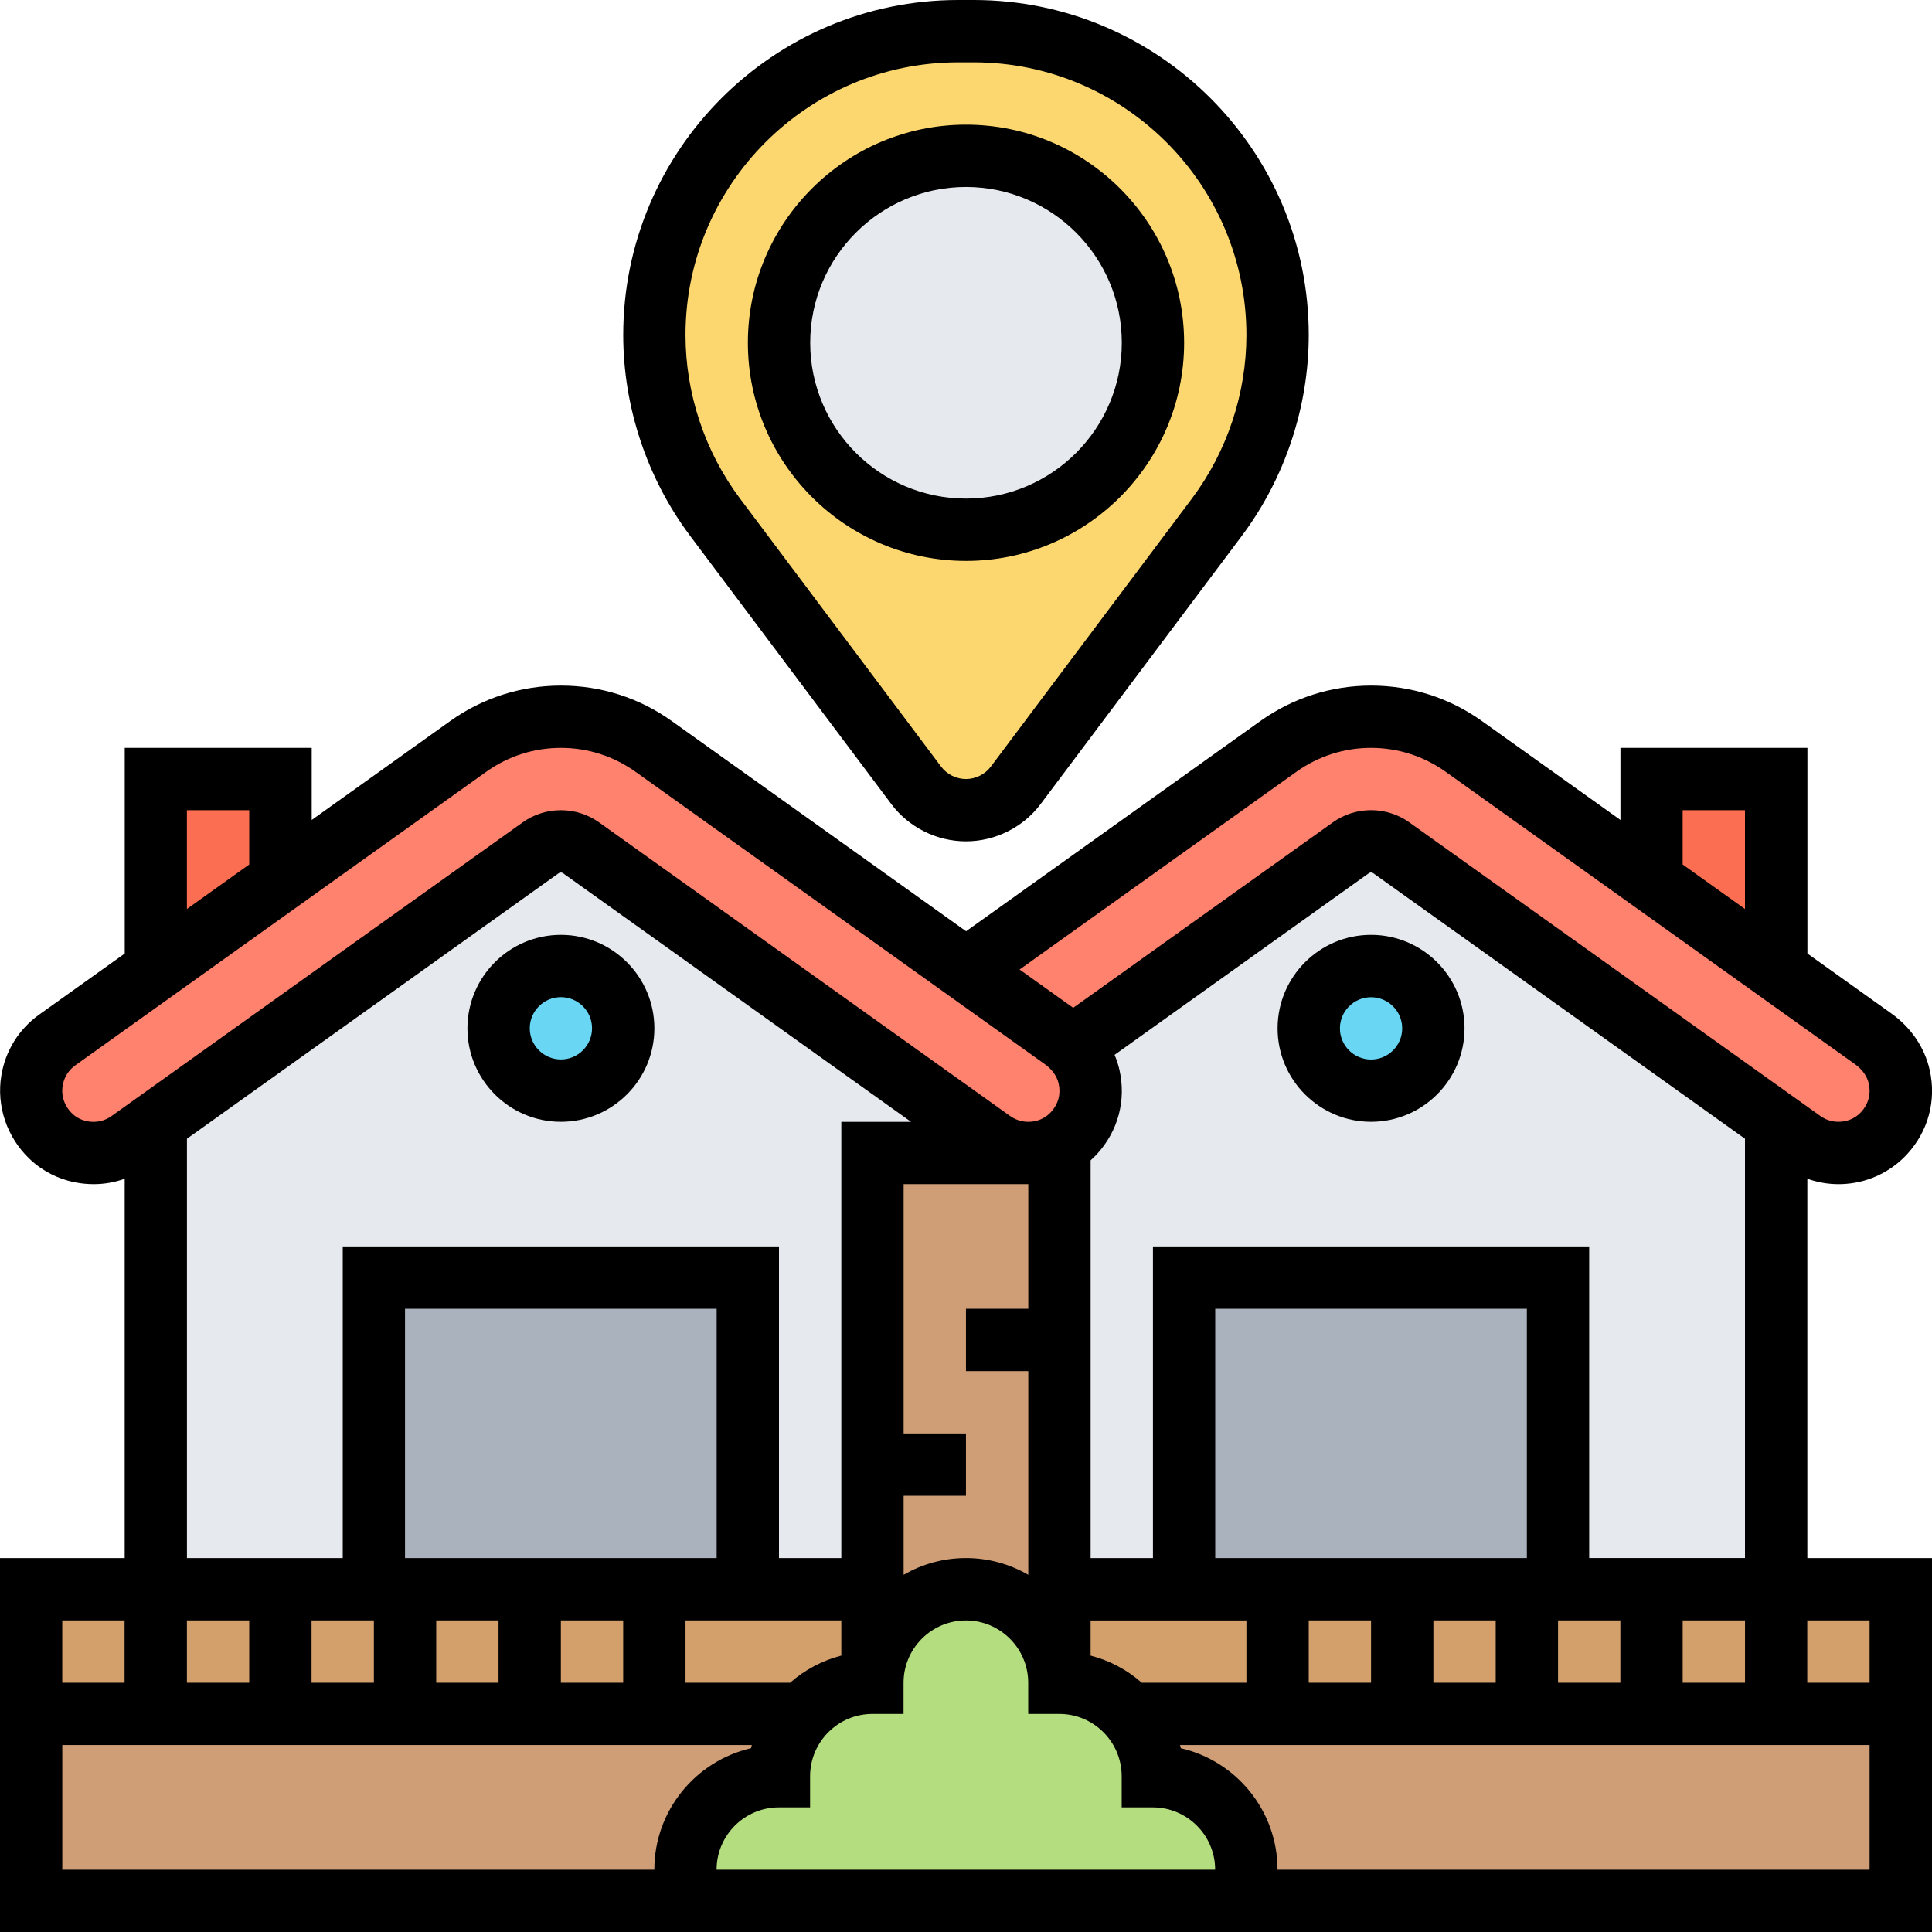 <?xml version="1.0" encoding="UTF-8"?>
<svg id="Capa_1" data-name="Capa 1" xmlns="http://www.w3.org/2000/svg" viewBox="0 0 500 500">
  <defs>
    <style>
      .cls-1 {
        fill: #d3a06c;
      }

      .cls-1, .cls-2, .cls-3, .cls-4, .cls-5, .cls-6, .cls-7, .cls-8, .cls-9, .cls-10 {
        stroke-width: 0px;
      }

      .cls-3 {
        fill: #fcd770;
      }

      .cls-4 {
        fill: #ff826e;
      }

      .cls-5 {
        fill: #69d6f4;
      }

      .cls-6 {
        fill: #b4dd7f;
      }

      .cls-7 {
        fill: #aab2bd;
      }

      .cls-8 {
        fill: #e6e9ed;
      }

      .cls-9 {
        fill: #cf9e76;
      }

      .cls-10 {
        fill: #fc6e51;
      }
    </style>
  </defs>
  <g>
    <path class="cls-3" d="m330.64,86.69c0,17.02-5.51,33.57-15.73,47.18l-52.02,69.35c-1.52,2.04-3.48,3.65-5.69,4.75-2.22,1.11-4.68,1.7-7.22,1.7-5.08,0-9.86-2.39-12.9-6.45l-52.02-69.35c-10.21-13.61-15.73-30.16-15.73-47.18,0-43.43,35.2-78.63,78.63-78.63h4.03c21.71,0,41.37,8.8,55.6,23.02,14.22,14.23,23.02,33.89,23.02,55.6h0Z"/>
    <circle class="cls-8" cx="250" cy="88.71" r="48.39"/>
    <path class="cls-10" d="m459.67,201.61v49.3l-32.26-23.04v-26.26h32.26Z"/>
    <path class="cls-10" d="m72.58,201.61v26.26l-32.26,23.04v-49.3h32.26Z"/>
    <path class="cls-4" d="m491.53,278.69c1.17,5.2-.23,10.52-3.87,14.52-2.42,2.64-5.71,4.42-9.23,4.97-4.3.69-8.54-.32-12-2.79l-6.75-4.82-99.59-71.14c-1.53-1.1-3.38-1.68-5.25-1.68s-3.73.58-5.26,1.68l-72.06,51.47c-.73-.74-1.52-1.41-2.36-2.02l-25.16-17.96,80.83-57.74c7.01-5,15.4-7.69,24.01-7.69,4.29,0,8.55.68,12.6,1.98,4.05,1.29,7.9,3.22,11.4,5.72l48.58,34.7,32.26,23.04,25.15,17.96c3.33,2.38,5.81,5.83,6.7,9.81Z"/>
    <path class="cls-4" d="m281.86,278.69c1.16,5.2-.24,10.52-3.88,14.52-2.42,2.64-5.7,4.42-9.23,4.97-.89.14-1.76.21-2.63.21-3.38,0-6.61-1.04-9.36-3l-106.34-75.96c-1.53-1.1-3.37-1.68-5.25-1.68s-3.72.58-5.25,1.68l-99.59,71.13-6.75,4.83c-3.61,2.58-8.06,3.57-12.57,2.69-2.91-.55-5.66-1.96-7.8-4-4.04-3.84-5.8-9.17-4.91-14.47.71-4.25,3.02-7.97,6.53-10.47l25.5-18.22,32.26-23.04,48.58-34.7c7.01-5,15.39-7.69,24-7.69,4.3,0,8.55.68,12.6,1.98,4.05,1.29,7.9,3.22,11.4,5.72l80.84,57.74,25.16,17.96c.84.6,1.63,1.28,2.36,2.02,2.13,2.16,3.68,4.83,4.34,7.79h0Z"/>
    <path class="cls-8" d="m268.75,298.18c3.54-.55,6.81-2.33,9.23-4.97,3.64-3.99,5.04-9.31,3.88-14.52-.67-2.96-2.22-5.64-4.34-7.79l72.06-51.47c1.53-1.1,3.38-1.68,5.26-1.68s3.72.58,5.25,1.68l99.59,71.14v120.73h-56.45v-80.65h-96.77v80.65h-32.26v-112.9h-8.07c.87,0,1.74-.07,2.63-.21h0Z"/>
    <path class="cls-8" d="m266.11,298.39h-40.31v112.9h-32.26v-80.65h-96.77v80.65h-56.45v-120.74l99.59-71.13c1.53-1.1,3.37-1.68,5.25-1.68s3.72.58,5.25,1.68l106.34,75.96c2.75,1.97,5.99,3,9.36,3h0Z"/>
    <path class="cls-7" d="m306.45,330.65h96.77v80.65h-96.77v-80.65Z"/>
    <path class="cls-7" d="m96.77,330.65h96.77v80.65h-96.77v-80.65Z"/>
    <path class="cls-9" d="m274.19,346.77v88.71c0-6.67-2.71-12.72-7.09-17.11-4.39-4.37-10.43-7.09-17.11-7.09s-12.72,2.71-17.11,7.09c-4.37,4.39-7.09,10.43-7.09,17.11v-137.1h48.39v48.39Z"/>
    <path class="cls-9" d="m491.93,443.55v48.39h-169.35v-8.06c0-13.36-10.84-24.19-24.19-24.19,0-6.19-2.33-11.84-6.17-16.13h199.72Z"/>
    <path class="cls-9" d="m8.06,443.55h199.72c-3.84,4.28-6.17,9.94-6.17,16.13-6.67,0-12.72,2.71-17.11,7.09-4.37,4.39-7.09,10.43-7.09,17.11v8.06H8.06v-48.39Z"/>
    <path class="cls-1" d="m491.93,411.29v32.26h-199.72c-.29-.33-.6-.66-.92-.98-4.39-4.37-10.43-7.09-17.11-7.09v-24.19h217.74Z"/>
    <path class="cls-1" d="m225.8,411.29v24.19c-6.67,0-12.72,2.71-17.11,7.09-.31.32-.62.65-.92.98H8.06v-32.26h217.74Z"/>
    <path class="cls-6" d="m322.58,483.87v8.06h-145.16v-8.06c0-6.67,2.71-12.72,7.09-17.11,4.39-4.37,10.43-7.09,17.11-7.09,0-6.19,2.33-11.84,6.17-16.13.29-.33.6-.66.92-.98,4.39-4.37,10.43-7.09,17.11-7.09,0-6.67,2.71-12.72,7.09-17.11,4.39-4.37,10.43-7.09,17.11-7.09s12.72,2.71,17.11,7.09c4.37,4.39,7.09,10.43,7.09,17.11,6.67,0,12.72,2.71,17.11,7.09.31.32.62.65.92.98,3.84,4.28,6.17,9.94,6.17,16.13,13.36,0,24.19,10.84,24.19,24.19Z"/>
    <circle class="cls-5" cx="354.83" cy="266.13" r="16.13"/>
    <circle class="cls-5" cx="145.16" cy="266.13" r="16.13"/>
  </g>
  <g>
    <path class="cls-2" d="m230.64,208.06c4.54,6.06,11.78,9.68,19.35,9.68s14.81-3.62,19.35-9.68l52.02-69.35c11.18-14.91,17.34-33.38,17.34-52.02C338.71,38.89,299.82,0,252.01,0h-4.03c-47.8,0-86.69,38.89-86.69,86.69,0,18.64,6.16,37.11,17.34,52.02l52.02,69.35Zm17.34-191.93h4.03c38.91,0,70.56,31.66,70.56,70.56,0,15.17-5.01,30.2-14.11,42.34l-52.02,69.35c-1.52,2.02-3.93,3.23-6.45,3.23s-4.94-1.21-6.45-3.23l-52.02-69.35c-9.1-12.13-14.11-27.17-14.11-42.34,0-38.91,31.66-70.56,70.56-70.56Z"/>
    <path class="cls-2" d="m467.74,305.06c2.58.91,5.29,1.4,8.06,1.4,1.29,0,2.59-.1,3.89-.31,5.33-.84,10.28-3.51,13.93-7.51,5.44-5.96,7.55-13.87,5.79-21.72-1.3-5.79-4.81-10.98-9.88-14.6l-21.77-15.55v-53.22h-48.39v18.66l-35.83-25.59c-8.42-6.02-18.34-9.19-28.69-9.19s-20.27,3.18-28.69,9.19l-76.14,54.39-76.15-54.39c-8.42-6.02-18.34-9.19-28.69-9.19s-20.27,3.18-28.69,9.19l-35.82,25.59v-18.66h-48.39v53.22l-22.13,15.8c-5.26,3.76-8.74,9.34-9.8,15.71-1.32,7.94,1.41,16.03,7.3,21.64,3.28,3.12,7.37,5.22,11.84,6.08,1.59.31,3.18.46,4.75.46,2.76,0,5.46-.48,8.03-1.4v98.17H0v96.77h500v-96.77h-32.26v-98.17Zm-32.26,130.43v-16.13h16.13v16.13h-16.13Zm-139.99,0c-3.74-3.3-8.26-5.74-13.24-7.02v-9.1h40.32v16.13h-27.08Zm-91,0h-27.08v-16.13h40.32v9.1c-4.98,1.29-9.49,3.72-13.24,7.02Zm-139.99-16.13v16.13h-16.13v-16.13h16.13Zm16.13,0h16.13v16.13h-16.13v-16.13Zm104.84-16.13h-80.65v-64.52h80.65v64.52Zm-72.58,16.13h16.13v16.13h-16.13v-16.13Zm32.26,0h16.13v16.13h-16.13v-16.13Zm88.71-32.26h16.13v-16.13h-16.13v-64.52h32.26v32.26h-16.13v16.13h16.13v52.72c-4.75-2.75-10.26-4.34-16.13-4.34s-11.38,1.58-16.13,4.34v-20.47Zm161.29,16.13h-80.65v-64.52h80.65v64.52Zm-56.45,16.13h16.13v16.13h-16.13v-16.13Zm32.26,0h16.13v16.13h-16.13v-16.13Zm32.26,0h16.13v16.13h-16.13v-16.13Zm8.06-16.13v-80.65h-112.9v80.65h-16.13v-102.94c.58-.52,1.15-1.07,1.68-1.65,5.44-5.96,7.55-13.87,5.79-21.72-.3-1.35-.74-2.66-1.27-3.93l65.81-47.01c.33-.24.8-.24,1.13,0l96.21,68.72v108.51h-40.32Zm24.19-193.55h16.13v25.57l-16.13-11.52v-14.05Zm-99.97-9.94c5.67-4.05,12.35-6.19,19.32-6.19s13.65,2.14,19.32,6.19l105.99,75.71c1.84,1.32,3.09,3.09,3.52,5.01.6,2.67-.1,5.26-1.96,7.3-1.19,1.31-2.81,2.18-4.54,2.45-2.2.35-4.28-.14-6.04-1.39l-106.34-75.96c-2.92-2.08-6.36-3.19-9.94-3.19s-7.02,1.1-9.94,3.19l-67.15,47.96-13.87-9.91,71.64-51.18Zm-287.13,9.94h16.13v14.05l-16.13,11.52v-25.57Zm-25.86,80.48c-1.41-.27-2.76-.96-3.78-1.93-2.04-1.94-2.96-4.6-2.51-7.29.35-2.12,1.51-3.98,3.27-5.24l106.34-75.96c5.67-4.05,12.35-6.19,19.32-6.19s13.65,2.14,19.32,6.19l105.99,75.71c1.84,1.32,3.09,3.09,3.52,5.01.6,2.67-.1,5.26-1.96,7.31-1.19,1.31-2.81,2.18-4.54,2.45-2.19.34-4.28-.14-6.05-1.39l-106.34-75.96c-2.92-2.08-6.35-3.19-9.94-3.19s-7.02,1.1-9.94,3.19l-106.34,75.96c-1.85,1.32-4.04,1.79-6.35,1.34h0Zm25.86,4.55l96.21-68.72c.33-.24.8-.24,1.13,0l90.07,64.34h-18.05v112.9h-16.13v-80.65h-112.9v80.65h-40.32v-108.52Zm-16.13,124.65v16.13h-16.13v-16.13h16.13Zm-16.13,32.26h178.46c-.07.27-.16.54-.22.82-14.31,3.3-25.01,16.14-25.01,31.44H16.12v-32.26Zm185.48,16.13h8.06v-8.06c0-8.89,7.24-16.13,16.13-16.13h8.06v-8.06c0-8.89,7.24-16.13,16.13-16.13s16.13,7.24,16.13,16.13v8.06h8.06c8.89,0,16.13,7.24,16.13,16.13v8.06h8.06c8.89,0,16.13,7.24,16.13,16.13h-129.03c0-8.89,7.24-16.13,16.13-16.13Zm129.03,16.13c0-15.3-10.7-28.14-25.01-31.44-.06-.28-.15-.55-.22-.82h178.46v32.26h-153.23Zm153.23-48.39h-16.13v-16.13h16.13v16.13Z"/>
    <path class="cls-2" d="m354.83,241.94c-13.34,0-24.19,10.85-24.19,24.19s10.85,24.19,24.19,24.19,24.19-10.85,24.19-24.19-10.85-24.19-24.19-24.19Zm0,32.26c-4.45,0-8.06-3.62-8.06-8.06s3.62-8.06,8.06-8.06,8.06,3.62,8.06,8.06-3.62,8.06-8.06,8.06Z"/>
    <path class="cls-2" d="m145.16,290.32c13.34,0,24.19-10.85,24.19-24.19s-10.85-24.19-24.19-24.19-24.19,10.85-24.19,24.19,10.85,24.19,24.19,24.19Zm0-32.26c4.45,0,8.06,3.62,8.06,8.06s-3.62,8.06-8.06,8.06-8.06-3.62-8.06-8.06,3.62-8.06,8.06-8.06Z"/>
    <path class="cls-2" d="m250,145.16c31.13,0,56.45-25.32,56.45-56.45s-25.32-56.45-56.45-56.45-56.45,25.32-56.45,56.45,25.32,56.45,56.45,56.45Zm0-96.77c22.23,0,40.32,18.09,40.32,40.32s-18.09,40.32-40.32,40.32-40.32-18.09-40.32-40.32,18.09-40.32,40.32-40.32Z"/>
  </g>
</svg>